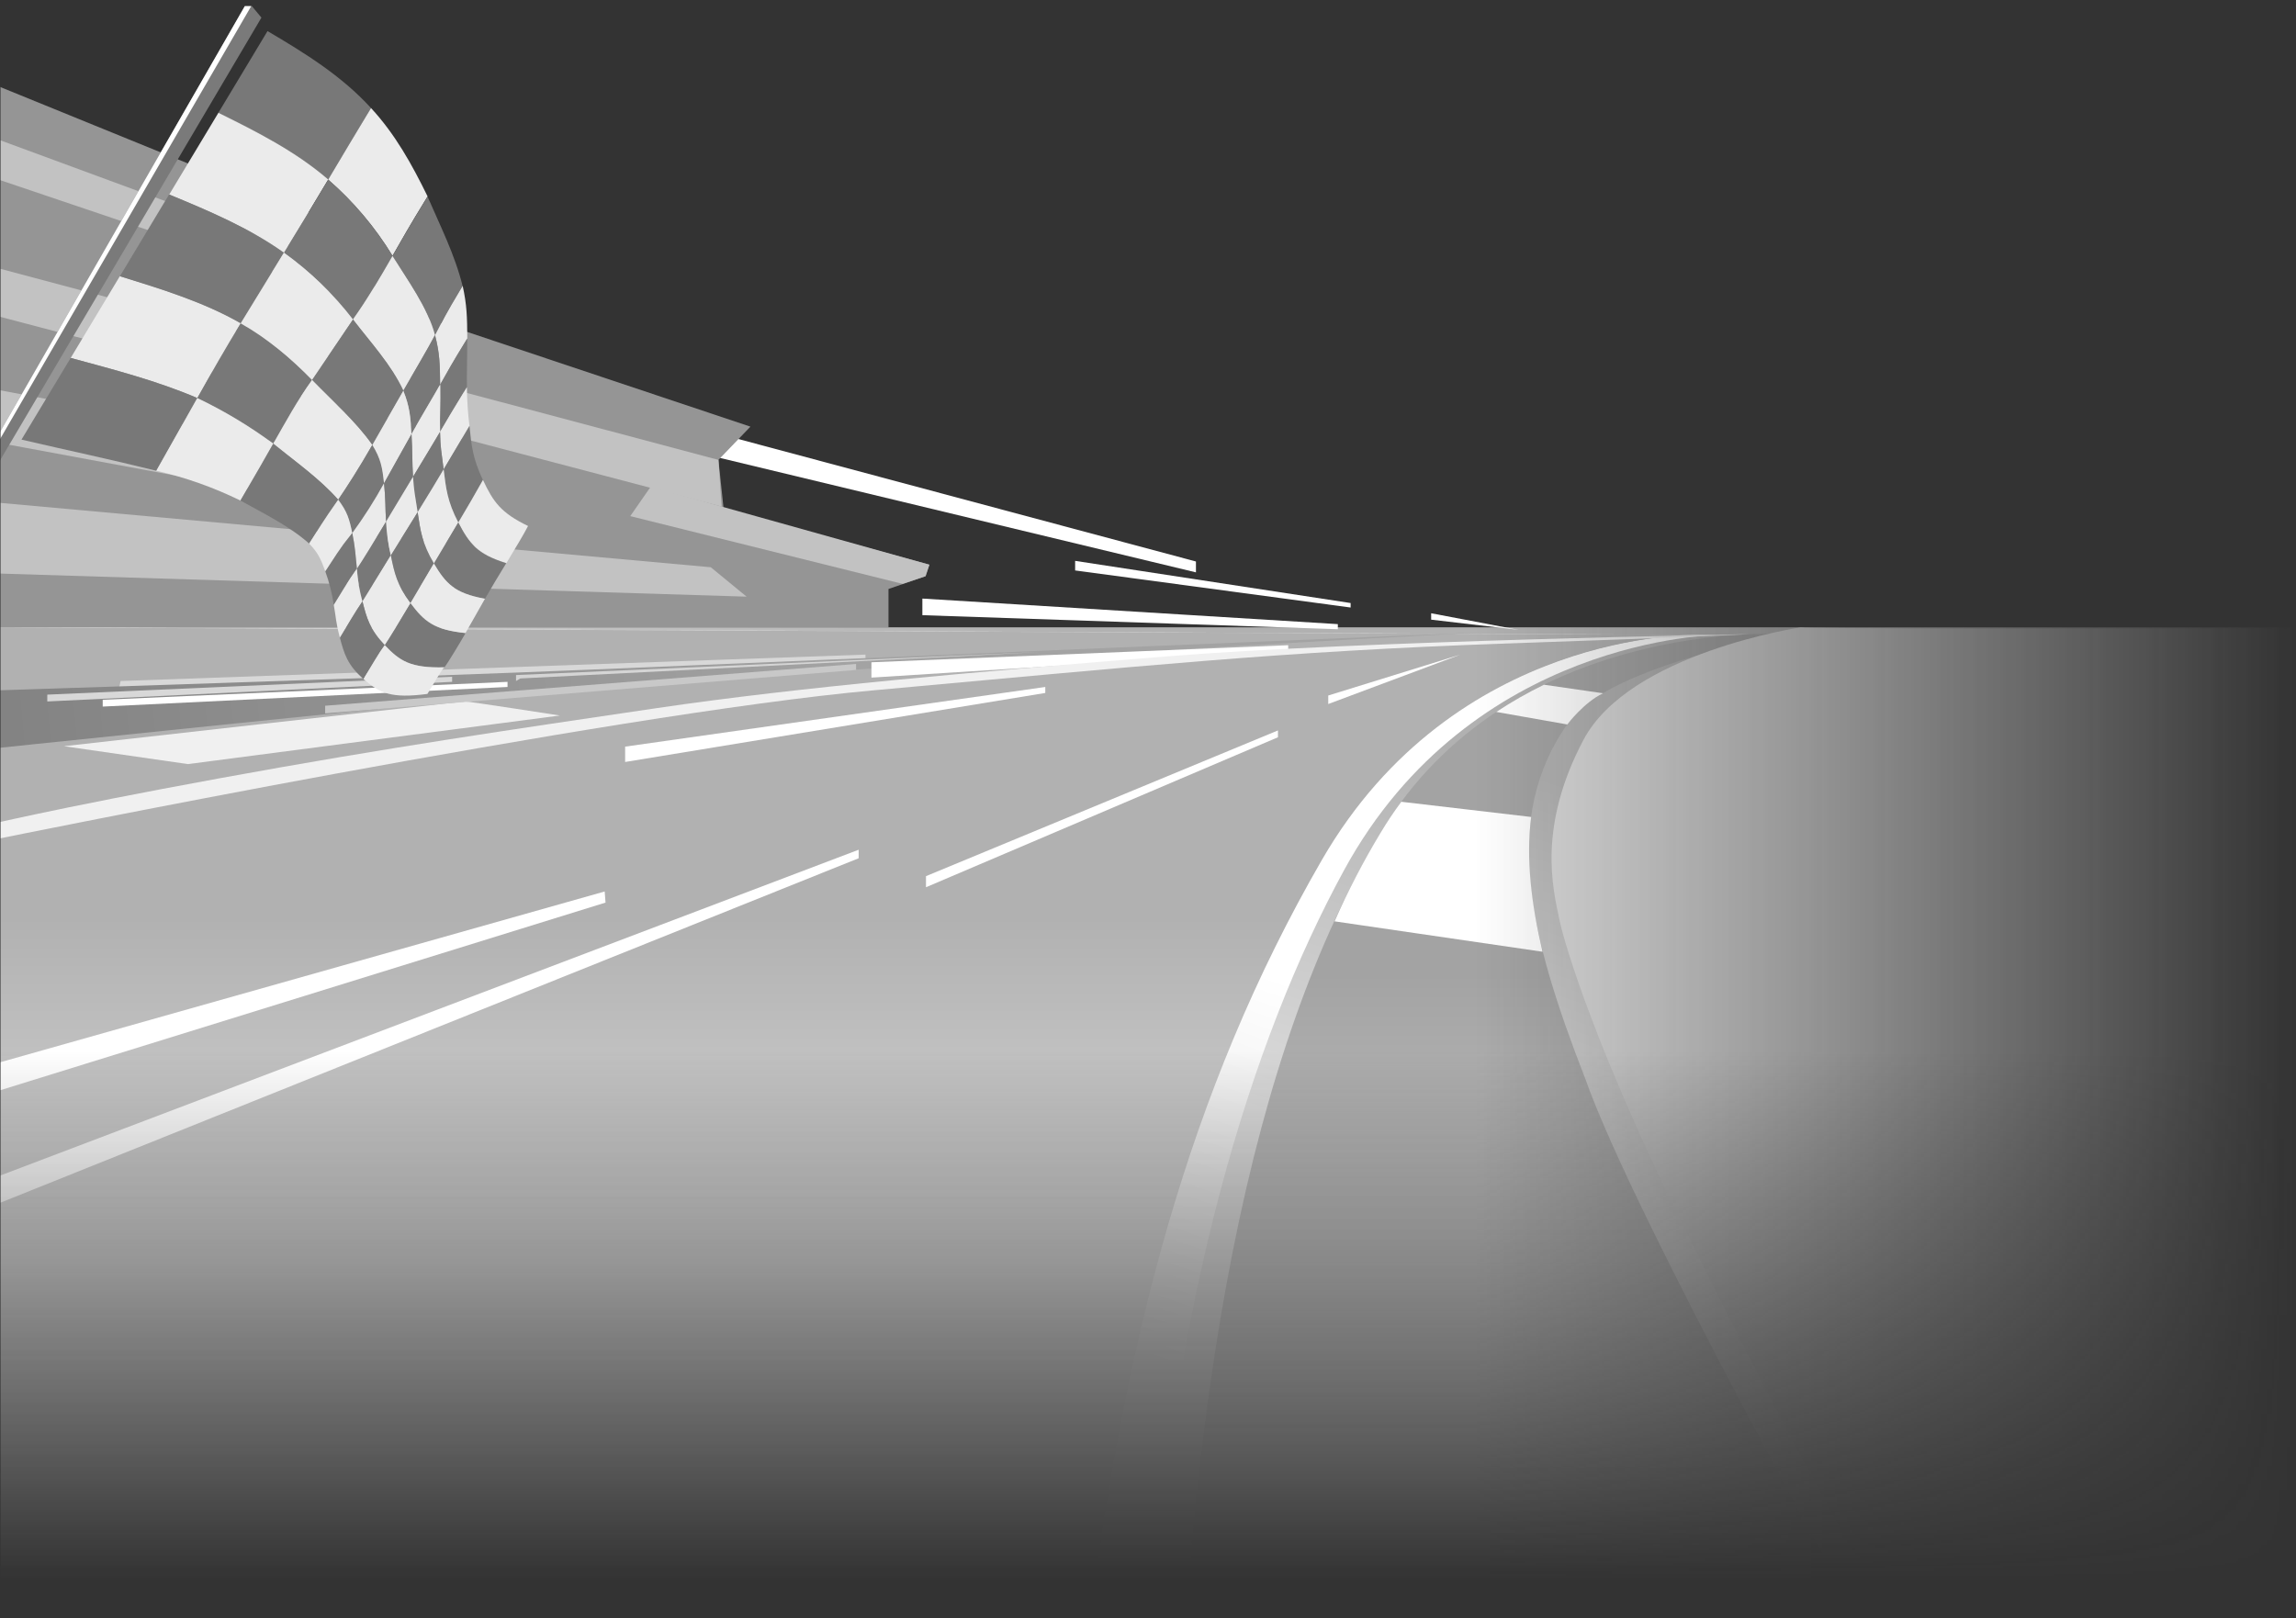 <svg width="898" height="633" viewBox="0 0 898 633" fill="none" xmlns="http://www.w3.org/2000/svg">
<rect x="0" y="0" width="898" height="633" fill="#333333" stroke="none"/>
<g clip-path="url(#clip0_33_150)">
<mask id="mask0_33_150" style="mask-type:alpha" maskUnits="userSpaceOnUse" x="0" y="0" width="898" height="1070">
<path d="M0 0H898V1070H0V0Z" fill="url(#paint0_linear_33_150)"/>
</mask>
<g mask="url(#mask0_33_150)">
<mask id="mask1_33_150" style="mask-type:alpha" maskUnits="userSpaceOnUse" x="0" y="0" width="898" height="1070">
<path d="M0 0H898V1070H0V0Z" fill="url(#paint1_linear_33_150)"/>
</mask>
<g mask="url(#mask1_33_150)">
<path d="M1136.5 245.39H-14.5V637.39H1136.5V245.39Z" fill="url(#paint2_linear_33_150)"/>
<path d="M671.68 248.39C671.68 248.39 575.45 249.14 525.68 340.39C489.5 406.72 458.16 507.39 449.68 644.39C281.68 643.39 -2.32 644.39 -2.32 644.39L1.68 269.39L5.68 245.39L671.68 248.39Z" fill="url(#paint3_linear_33_150)"/>
<path d="M662.5 248.39C662.5 248.39 568.5 246.39 516.5 336.39C464.5 426.39 438.5 525.39 424.5 644.39C256.5 643.39 -11.5 644.39 -11.5 644.39L-7.5 269.39L-3.5 245.39L662.5 248.39Z" fill="url(#paint4_linear_33_150)"/>
<path d="M663 248.39C663 248.39 569 246.39 517 336.39C465 426.39 439 525.39 425 644.39C257 643.39 -11 644.39 -11 644.39L-7 269.39L-3 245.39L663 248.39Z" fill="url(#paint5_linear_33_150)"/>
<path d="M571.17 256.06L519.5 275.39V272.06L571.17 256.06Z" fill="white"/>
<path d="M499.83 285.72V288.39L362.17 347.06V342.72L499.83 285.72Z" fill="white"/>
<path d="M335.83 332.39V335.72L-0.5 470.72V460.06L335.83 332.39Z" fill="white"/>
<path d="M236.83 353.06L236.5 348.72L-1.83 416.06V427.06L236.83 353.06Z" fill="white"/>
<path d="M696.66 248.05C696.66 248.05 590.33 241.72 540 325.72C489.67 409.72 462.83 542.05 459 738.39C458.51 763.17 732 700.39 732 700.39L729 637.39C729 637.39 639.5 477.22 620 421.89C598.16 365.89 586.66 319.8 613.66 282.3C624.55 267.18 659.72 255.98 697.81 247.99L696.66 248.05Z" fill="url(#paint6_linear_33_150)"/>
<path d="M627 271.18L603.85 267.84C597.414 270.975 591.191 274.53 585.22 278.48L613 283.39C613.28 282.98 619.5 274.8 627 271.18Z" fill="white"/>
<path d="M548.06 313.63C545.162 317.525 542.462 321.563 539.97 325.73C533.231 336.888 527.219 348.468 521.97 360.4L603.3 372.29C598.89 353.49 596.79 335.88 598.85 319.57L548.06 313.63Z" fill="white"/>
<path d="M360.75 234.14V240.64L523.25 246.14V244.14L360.75 234.14Z" fill="white"/>
<path d="M420.5 219.39V223.14L528.25 237.64V235.89L420.5 219.39Z" fill="white"/>
<path d="M467.75 219.64V223.89L54 124.39V108.89L467.75 219.64Z" fill="white"/>
<path d="M559.75 239.89V242.39L594 246.39L559.75 239.89Z" fill="white"/>
<path d="M-1.5 33.39L149.5 94.89L145.5 117.39L293.5 166.89L281 179.89L283 198.89L363.5 220.89L362 225.39L347.5 230.39V245.39H-3L-1.5 33.39Z" fill="#959595"/>
<path d="M-8 51.89L134.5 104.39V115.89L-49 53.89L-8 51.89Z" fill="#C2C2C2"/>
<path d="M-6.5 103.39L281 179.89L282.25 198.14L-11.5 120.89L-6.5 103.39Z" fill="#C2C2C2"/>
<path d="M254.5 190.39L246.5 201.89L353 228.39L362 225.39L363.5 220.89L254.5 190.39Z" fill="#C2C2C2"/>
<path d="M-2.25 172.89L111 193.89L113.5 173.89L-9.5 150.89L-2.25 172.89L-1.87 175.01Z" fill="#C2C2C2"/>
<path d="M1 224.39L292 233.39L278 221.89L-14.5 195.39L-7 223.89L1 224.39Z" fill="#C2C2C2"/>
<path d="M47.17 266.39L46.5 269.39L338.5 258.06V256.06L47.17 266.39Z" fill="#D8D8D8"/>
<path d="M-11.5 270.39C-11.5 270.39 166.55 264.69 232 261.89C302 258.89 579 247.39 579 247.39C579 247.39 302 261.89 182 273.89C57.49 286.34 -61 298.89 -61 298.89L-40.5 285.89L-15.5 269.89" fill="url(#paint7_linear_33_150)"/>
<path d="M408.83 268.72V271.06L244.5 298.06V292.06L408.83 268.72Z" fill="white"/>
<path d="M340.83 259.06V265.06L503.83 254.72V252.39L340.83 259.06Z" fill="white"/>
<path d="M-0.5 328.05C-0.5 328.05 238.16 279.39 341.5 270.05C444.84 260.71 501.5 254.72 589.16 251.72C676.82 248.72 683.83 248.05 683.83 248.05C683.83 248.05 531.16 250.72 456.83 256.72C382.5 262.72 312.83 268.72 256.5 277.05C200.17 285.38 151.83 292.39 86.16 304.39C20.49 316.39 -9.5 323.72 -9.5 323.72L-0.5 328.05Z" fill="#F0F0F0"/>
<path d="M25 291.89L73.5 298.89L219 279.89C219 279.89 183.5 274.39 182 274.39C180.5 274.39 25 291.89 25 291.89Z" fill="#F0F0F0"/>
<path d="M127.17 276.06V279.06L334.83 262.06V259.72L127.17 276.06Z" fill="#C8C8C8"/>
<path d="M203.5 265.39L406.5 255.06L201.83 264.06V266.39L203.5 265.39Z" fill="#D5D5D5"/>
<path d="M18.5 271.72V274.39L176.83 266.72V264.72L18.5 271.72Z" fill="#D8D8D8"/>
<path d="M40.17 273.72V276.39L198.5 268.72V266.72L40.17 273.72Z" fill="white"/>
<path d="M102.25 6.89L98.5 2.39H95.75L-2.25 172.89L-0.75 181.39L102.25 6.89Z" fill="#7A7A7A"/>
<path d="M95.75 2.39L-2.25 172.89L-1.87 175.01L98.26 2.39H95.75Z" fill="white"/>
<path d="M128.34 70.26C115.55 59.26 100.43 51.56 85.39 44.16C91.797 33.493 98.21 22.827 104.63 12.16C119.17 20.71 133.63 29.67 145.11 42.27C139.483 51.597 133.893 60.927 128.34 70.26Z" fill="#787878"/>
<path d="M111.06 98.87C97.33 89.07 81.67 82.51 66.18 76.11L85.43 44.11C100.43 51.51 115.59 59.18 128.38 70.21C122.65 79.85 116.84 89.36 111.06 98.87Z" fill="#EBEBEB"/>
<path d="M77.18 155.71C61.25 148.88 44.31 144.55 27.65 140.01L46.89 108.01C62.99 113.01 79.42 118.01 94.15 126.41C88.28 136.1 82.7 145.85 77.18 155.71Z" fill="#EBEBEB"/>
<path d="M94.15 126.46C79.42 118.04 62.99 113.07 46.89 108.06C53.31 97.393 59.727 86.727 66.14 76.06C81.63 82.46 97.29 89.06 111.02 98.82L94.15 126.46Z" fill="#787878"/>
<path d="M61.14 184.14C43.63 179.79 25.97 176.06 8.4 171.96L27.65 140.01C44.31 144.55 61.25 148.88 77.18 155.71C71.86 165.203 66.513 174.68 61.14 184.14Z" fill="#787878"/>
<path d="M153.51 100.08C146.71 88.9 138.219 78.841 128.34 70.26C133.88 60.927 139.47 51.593 145.11 42.26C154.64 52.59 161.11 64.32 167.23 76.82C159.26 89.84 158.17 92.02 153.51 100.08Z" fill="#EBEBEB"/>
<path d="M138.06 124.97C130.378 115.002 121.282 106.21 111.06 98.87C116.88 89.36 122.69 79.87 128.38 70.26C138.259 78.841 146.75 88.9 153.55 100.08C148.66 108.52 143.69 117.04 138.06 124.97Z" fill="#787878"/>
<path d="M106.88 173.53C97.57 166.657 87.625 160.69 77.18 155.71C82.7 145.85 88.28 136.1 94.18 126.46C104.61 132.33 113.78 140.05 122.11 148.6C116.38 156.48 111.69 165.1 106.88 173.53Z" fill="#787878"/>
<path d="M122.06 148.63C113.73 140.08 104.56 132.36 94.13 126.49L111.06 98.87C121.282 106.21 130.378 115.002 138.06 124.97C132.727 132.85 127.393 140.737 122.06 148.63Z" fill="#EBEBEB"/>
<path d="M94.06 195.81C83.578 190.67 72.538 186.755 61.16 184.14C66.527 174.667 71.86 165.19 77.16 155.71C87.605 160.69 97.55 166.657 106.86 173.53C102.57 181.07 101.65 182.79 94.06 195.81Z" fill="#EBEBEB"/>
<path d="M170.13 131.12C167.26 120.22 159.39 109.53 153.51 100.12C158.17 92.06 159.26 89.88 167.23 76.91C172.12 88.21 177.98 99.83 180.92 111.85C173.56 124.05 173.36 125.01 170.13 131.12Z" fill="#787878"/>
<path d="M157.74 152.84C153.14 142.84 144.61 133.59 138.03 124.97C143.69 117.04 148.66 108.52 153.51 100.08C159.39 109.53 167.26 120.22 170.13 131.08C166.89 137.24 162.83 143.95 157.74 152.84Z" fill="#EBEBEB"/>
<path d="M132.27 195.47C125.01 187.22 115.27 180.47 106.88 173.53C111.69 165.1 116.38 156.48 122.08 148.6C129.89 156.69 139.13 164.74 145.64 174.01C140.38 183.19 135.67 190.5 132.27 195.47Z" fill="#EBEBEB"/>
<path d="M145.64 174.01C139.13 164.74 129.89 156.69 122.08 148.6C127.413 140.707 132.747 132.83 138.08 124.97C144.66 133.59 153.19 142.82 157.79 152.84C152.65 161.73 150.91 164.83 145.64 174.01Z" fill="#787878"/>
<path d="M120.92 212.63C113.15 205.73 102.99 200.79 94.04 195.8C101.65 182.8 102.57 181.06 106.88 173.52C115.32 180.41 125.01 187.21 132.27 195.46C128.86 200.45 128.86 200.09 120.92 212.63Z" fill="#787878"/>
<path d="M172.17 150.42C172.07 142.42 171.96 138.15 170.17 131.12C173.4 125.01 173.6 124.05 180.96 111.81C182.61 119.31 182.71 123.95 182.77 132.4C176.28 142.93 175.39 144.75 172.17 150.42Z" fill="#EBEBEB"/>
<path d="M160.94 169.79C160.52 162.73 160.21 159.02 157.74 152.79C162.83 143.9 166.89 137.19 170.13 131.07C171.96 138.07 172.07 142.39 172.13 150.37C168.95 156.1 165.93 160.92 160.94 169.79Z" fill="#787878"/>
<path d="M137.78 208.54C136.62 202.95 135.78 200.15 132.27 195.47C135.67 190.47 140.38 183.19 145.64 174.01C149.02 179.63 149.53 182.85 150.2 189.01C146.487 195.782 142.338 202.306 137.78 208.54Z" fill="#787878"/>
<path d="M150.2 189.06C149.53 182.85 149.02 179.63 145.64 174.06C150.91 164.88 152.64 161.78 157.74 152.89C160.21 159.07 160.52 162.78 160.94 169.89C155.96 178.63 154.77 180.88 150.2 189.06Z" fill="#EBEBEB"/>
<path d="M127.24 223.51C125.43 218.51 124.29 216.12 120.92 212.64C128.86 200.09 128.86 200.45 132.27 195.47C135.81 200.15 136.62 202.95 137.78 208.54C134.81 212.42 135.18 211.21 127.24 223.51Z" fill="#EBEBEB"/>
<path d="M172.11 168.93C171.97 162.53 172.27 158.41 172.17 150.42C175.39 144.75 176.28 142.93 182.73 132.42C182.8 140.86 182.51 145.19 182.61 151.42C176.99 160.55 175.38 163.39 172.11 168.93Z" fill="#787878"/>
<path d="M161.54 186.51C161.16 180.51 161.37 176.84 160.94 169.79C165.94 160.92 168.94 156.1 172.17 150.42C172.27 158.42 171.97 162.53 172.11 168.93C168.83 174.47 166.89 177.63 161.54 186.51Z" fill="#EBEBEB"/>
<path d="M139.6 222.49C139.01 217.1 138.95 214.13 137.78 208.54C142.336 202.322 146.485 195.815 150.2 189.06C150.87 195.28 150.63 198.48 151 204.06C146.66 211.28 141.88 219.14 139.6 222.49Z" fill="#EBEBEB"/>
<path d="M151 204.04C150.63 198.48 150.87 195.28 150.2 189.04C154.77 180.86 155.96 178.64 160.94 169.77C161.37 176.77 161.16 180.49 161.54 186.49C156.2 195.42 155.34 196.8 151 204.04Z" fill="#787878"/>
<path d="M130.55 236.63C129.883 232.158 128.775 227.763 127.24 223.51C135.18 211.21 134.81 212.42 137.78 208.51C138.95 214.1 139.01 217.07 139.6 222.46C137.33 225.84 138.21 224.05 130.55 236.63Z" fill="#787878"/>
<path d="M173.51 183.63C172.6 176.18 172.25 175.36 172.11 168.96C175.38 163.42 176.99 160.58 182.61 151.45C182.66 156.518 182.994 161.579 183.61 166.61C179.15 174.07 176.99 177.75 173.51 183.63Z" fill="#EBEBEB"/>
<path d="M163.34 200.36C162.26 193.16 161.93 192.51 161.54 186.51C166.89 177.6 168.83 174.51 172.11 168.93C172.25 175.33 172.6 176.15 173.51 183.6C170.06 189.46 168.72 191.63 163.34 200.36Z" fill="#787878"/>
<path d="M141.77 235.25C140.633 231.077 139.907 226.804 139.6 222.49C141.88 219.14 146.66 211.28 151 204.04C151.209 208.488 151.831 212.907 152.86 217.24C148.65 224.01 143.82 232.11 141.77 235.25Z" fill="#787878"/>
<path d="M152.86 217.24C151.831 212.907 151.209 208.488 151 204.04C155.34 196.8 156.2 195.42 161.54 186.51C161.93 192.51 162.26 193.16 163.34 200.36C157.96 209.09 157.06 210.48 152.86 217.24Z" fill="#EBEBEB"/>
<path d="M132.94 249.46C131.25 243.09 131.51 241.92 130.55 236.63C138.21 224.05 137.33 225.84 139.55 222.49C139.857 226.804 140.583 231.077 141.72 235.25C139.71 238.4 140.84 236.27 132.94 249.46Z" fill="#EBEBEB"/>
<path d="M179.24 204.38C174.95 196.13 174.43 191.06 173.51 183.6C176.99 177.75 179.15 174.07 183.62 166.6C184.37 174.26 184.86 179.22 188.87 187.77C185.66 193.52 183.06 197.96 179.24 204.38Z" fill="#787878"/>
<path d="M169.72 220.43C165.07 212.61 164.42 207.56 163.34 200.36C168.72 191.63 170.03 189.46 173.51 183.6C174.43 191.06 174.95 196.13 179.24 204.38C175.45 210.81 174.42 212.51 169.72 220.43Z" fill="#EBEBEB"/>
<path d="M150.5 252.37C144.61 246.17 143.39 241.71 141.77 235.25C143.77 232.11 148.65 224.01 152.86 217.25C154.24 224.08 155.26 228.83 160.58 235.93C157.06 241.92 152.22 249.84 150.5 252.37Z" fill="#EBEBEB"/>
<path d="M160.58 235.92C155.26 228.82 154.24 224.07 152.86 217.24C157.06 210.48 157.96 209.09 163.34 200.36C164.42 207.56 165.07 212.61 169.72 220.43C165.06 228.34 164.15 229.92 160.58 235.92Z" fill="#787878"/>
<path d="M142.19 265.63C135.91 260.15 134.63 255.84 132.94 249.48C140.84 236.29 139.71 238.42 141.77 235.27C143.39 241.73 144.61 246.19 150.5 252.39C148.79 254.9 150.21 252.25 142.19 265.63Z" fill="#787878"/>
<path d="M198.06 220.26C186.7 216.73 183.56 212.63 179.27 204.38C183.06 197.96 185.69 193.52 188.9 187.75C192.9 196.3 195.9 200.62 206.53 205.75C204.82 209.08 201.86 213.94 198.06 220.26Z" fill="#EBEBEB"/>
<path d="M189.69 234.22C177.69 232.04 174.36 228.22 169.69 220.43C174.39 212.51 175.42 210.81 179.21 204.43C183.5 212.68 186.64 216.78 198 220.31C194.2 226.57 193.63 227.38 189.69 234.22Z" fill="#787878"/>
<path d="M173.85 261.04C160.54 261.34 156.39 258.57 150.5 252.37C152.22 249.84 157.01 241.92 160.58 235.92C165.9 243.01 169.68 246.38 182.1 247.64C179.24 252.63 174.77 259.89 173.85 261.04Z" fill="#787878"/>
<path d="M182.06 247.63C169.64 246.37 165.86 243 160.54 235.91C164.11 229.91 164.98 228.33 169.68 220.42C174.32 228.23 177.68 232.03 189.68 234.21C185.74 241.06 184.95 242.68 182.06 247.63Z" fill="#EBEBEB"/>
<path d="M167.16 271.44C152.88 273.34 148.46 271.09 142.16 265.61C150.16 252.25 148.76 254.9 150.47 252.37C156.36 258.57 160.47 261.37 173.82 261.04C172.93 262.2 174.86 258.63 167.16 271.44Z" fill="#EBEBEB"/>
<path d="M704.33 245.39C704.33 245.39 637.33 255.39 619.33 289.39C601.33 323.39 607.33 347.39 609.83 359.39C612.33 371.39 625.33 412.39 656.83 476.39C688.33 540.39 729.33 619.89 753.33 651.39C777.33 682.89 1150.83 672.05 1150.83 672.05L1221.5 419.39L1138.5 245.32C1138.5 245.32 705.41 246.47 704.33 245.39Z" fill="#D8D8D8"/>
</g>
</g>
</g>
<defs>
<linearGradient id="paint0_linear_33_150" x1="449" y1="411.351" x2="449" y2="617.757" gradientUnits="userSpaceOnUse">
<stop stop-color="white"/>
<stop offset="1" stop-color="#D9D9D9" stop-opacity="0"/>
</linearGradient>
<linearGradient id="paint1_linear_33_150" x1="577.429" y1="411.116" x2="898" y2="411.116" gradientUnits="userSpaceOnUse">
<stop stop-color="white"/>
<stop offset="1" stop-color="#D9D9D9" stop-opacity="0"/>
</linearGradient>
<linearGradient id="paint2_linear_33_150" x1="556.29" y1="455.62" x2="606.29" y2="304.62" gradientUnits="userSpaceOnUse">
<stop stop-color="#DCDCDC"/>
<stop offset="1" stop-color="#B1B1B1"/>
</linearGradient>
<linearGradient id="paint3_linear_33_150" x1="262.02" y1="466.05" x2="314.02" y2="317.38" gradientUnits="userSpaceOnUse">
<stop stop-color="#DCDCDC"/>
<stop offset="1" stop-color="white"/>
</linearGradient>
<linearGradient id="paint4_linear_33_150" x1="199.48" y1="461.9" x2="401.48" y2="149.9" gradientUnits="userSpaceOnUse">
<stop stop-color="#DCDCDC"/>
<stop offset="1" stop-color="#B1B1B1"/>
</linearGradient>
<linearGradient id="paint5_linear_33_150" x1="326" y1="495.47" x2="326" y2="358.77" gradientUnits="userSpaceOnUse">
<stop stop-color="#D8D8D8"/>
<stop offset="1" stop-color="#B1B1B1"/>
</linearGradient>
<linearGradient id="paint6_linear_33_150" x1="595.5" y1="578.02" x2="595.5" y2="380.89" gradientUnits="userSpaceOnUse">
<stop stop-color="#D8D8D8"/>
<stop offset="1" stop-color="#A3A3A3"/>
</linearGradient>
<linearGradient id="paint7_linear_33_150" x1="-108.32" y1="294.47" x2="330.27" y2="254.18" gradientUnits="userSpaceOnUse">
<stop stop-color="#787878"/>
<stop offset="1" stop-color="#A3A3A3"/>
</linearGradient>
<clipPath id="clip0_33_150">
<rect width="898" height="633" fill="white"/>
</clipPath>
</defs>
</svg>
